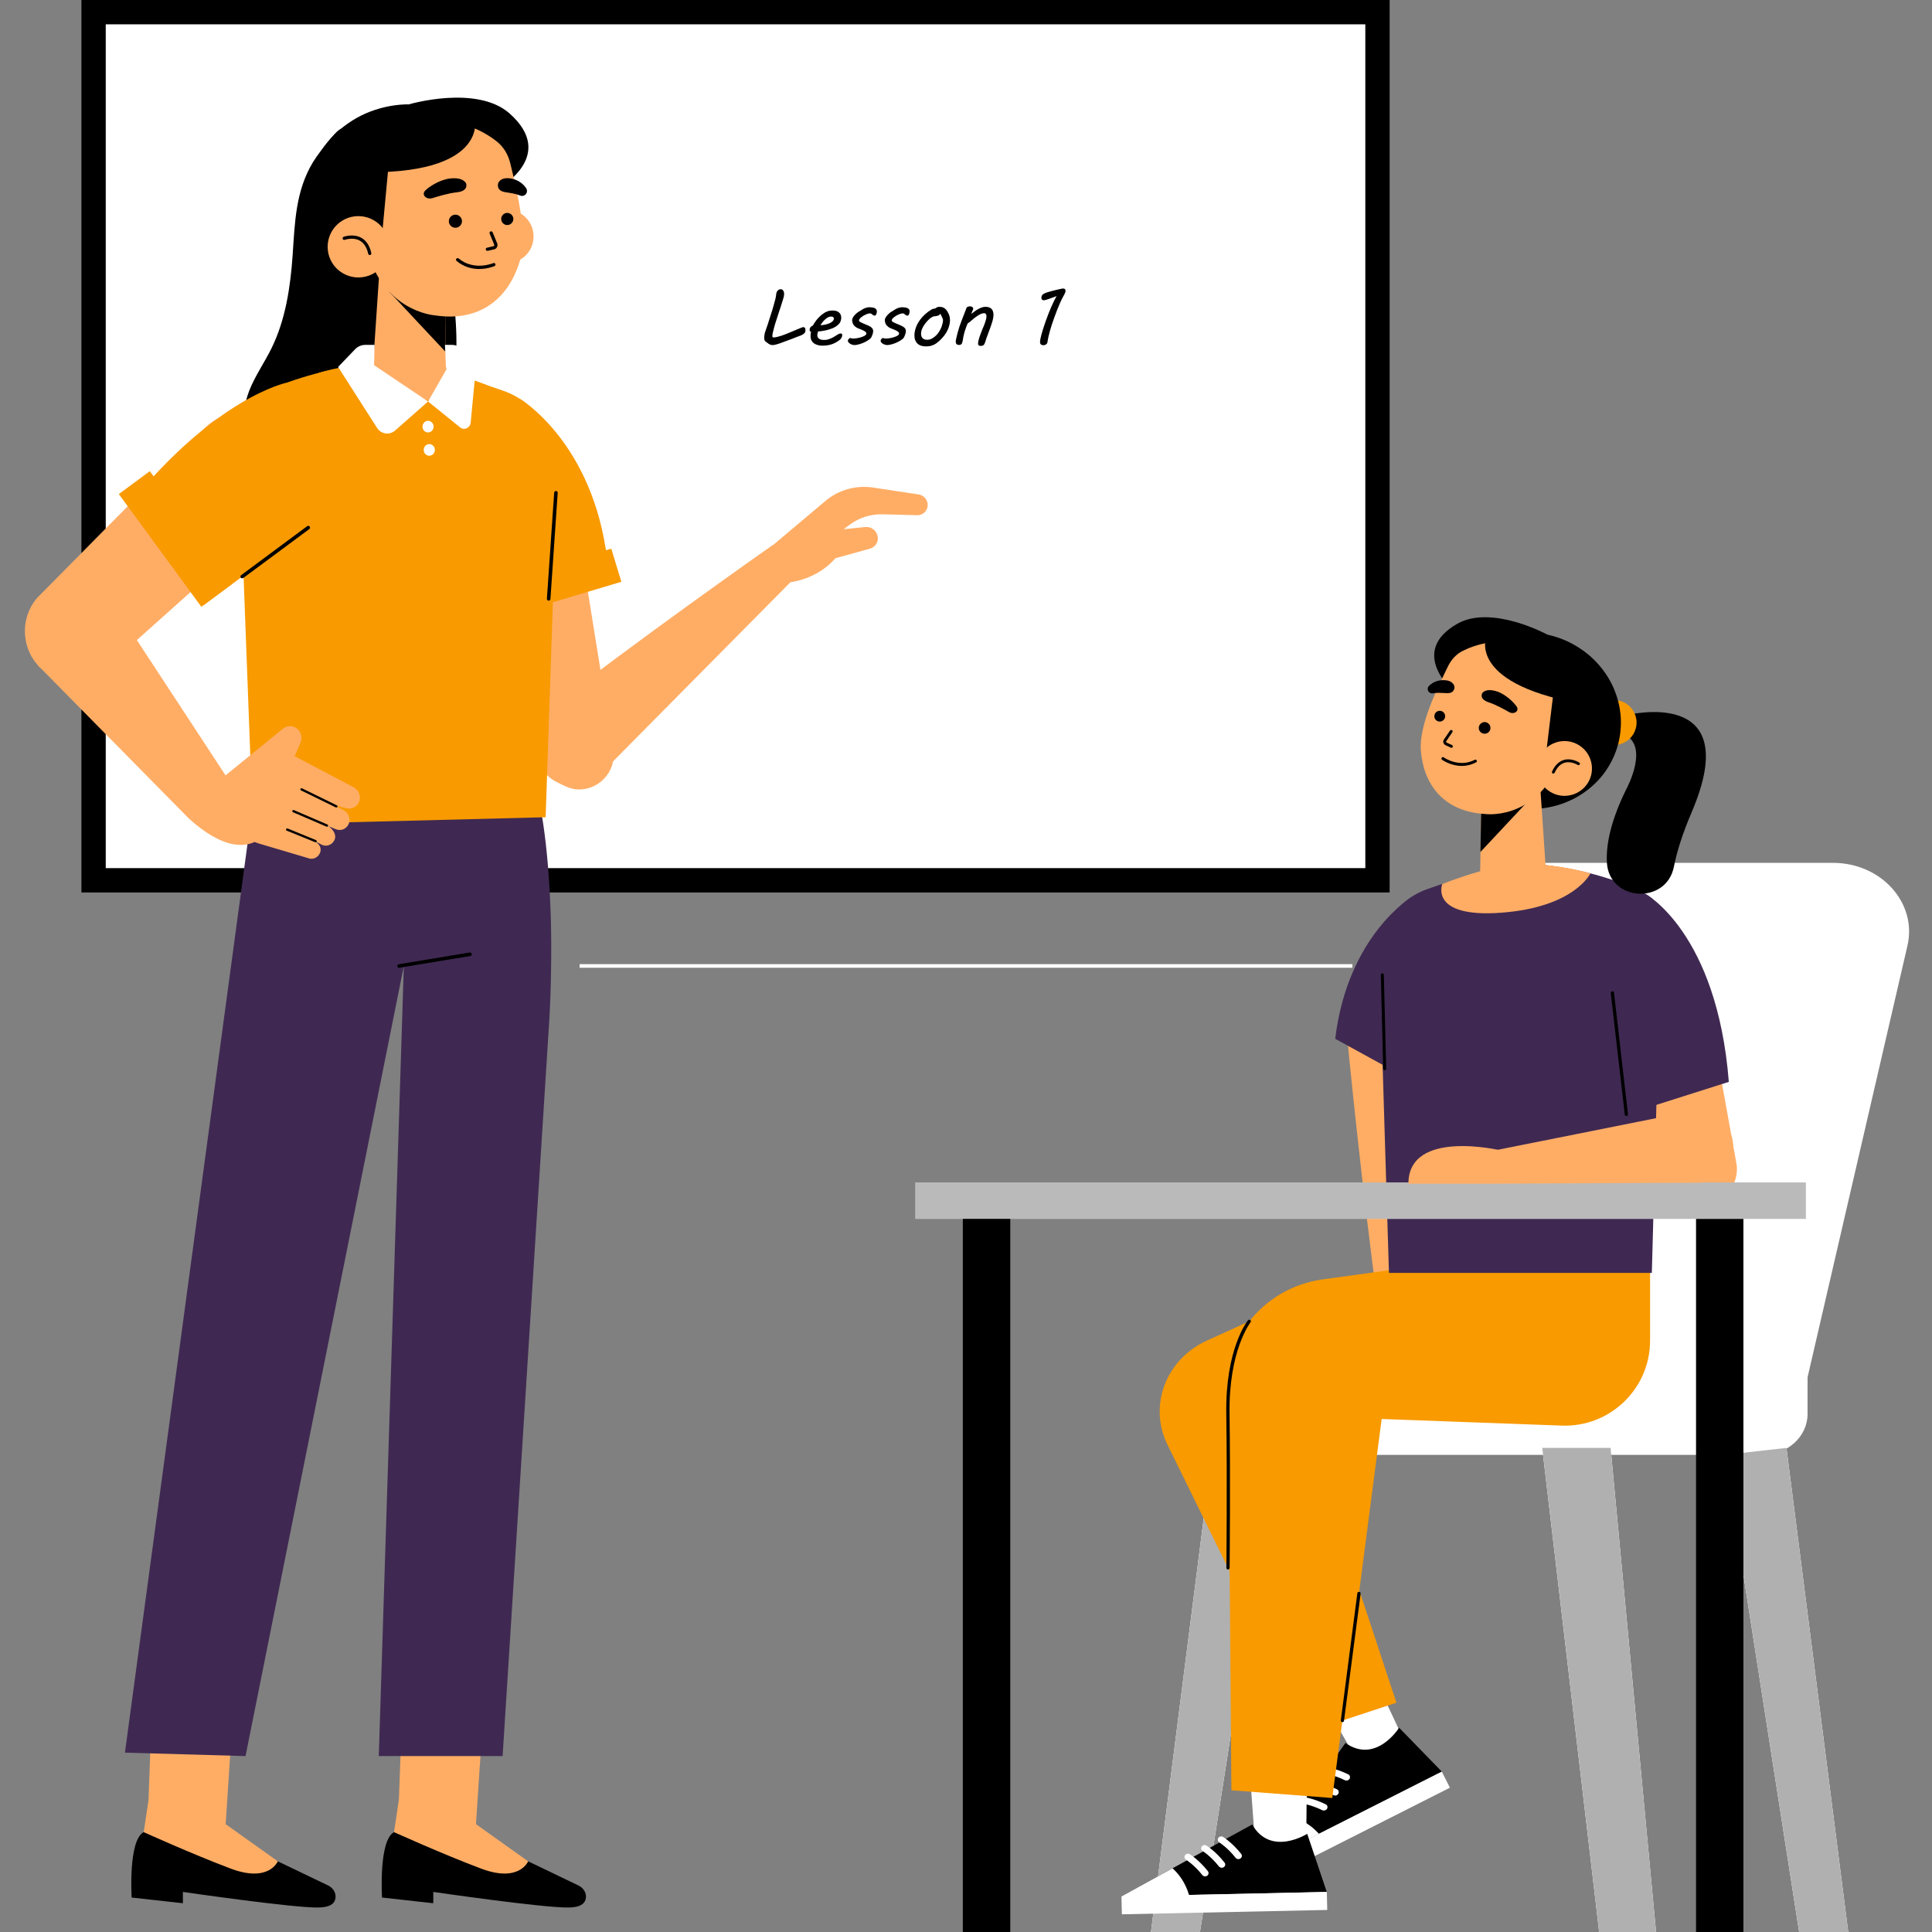 <svg xmlns="http://www.w3.org/2000/svg" xmlns:xlink="http://www.w3.org/1999/xlink" width="120" zoomAndPan="magnify" viewBox="0 0 90 90" height="120" preserveAspectRatio="xMidYMid meet" version="1.0"><rect x="0" y="0" width="90" height="90" fill="#808080" stroke="none"/><defs><filter x="0%" y="0%" width="100%" height="100%" id="aeaa820a6a"><feColorMatrix values="0 0 0 0 1 0 0 0 0 1 0 0 0 0 1 0 0 0 1 0" color-interpolation-filters="sRGB"/></filter><clipPath id="31db00c366"><path d="M 27 44.91 L 63 44.91 L 63 45.66 L 27 45.66 Z M 27 44.91 " clip-rule="nonzero"/></clipPath><mask id="c85bd5a5f9"><g filter="url(#aeaa820a6a)"><rect x="-9" width="108" fill="#000000" y="-9" height="108" fill-opacity="0.31"/></g></mask><clipPath id="23e19bbaab"><path d="M 0.281 0.199 L 7 0.199 L 7 23 L 0.281 23 Z M 0.281 0.199 " clip-rule="nonzero"/></clipPath><clipPath id="55dda21384"><path d="M 18 0.199 L 25 0.199 L 25 23 L 18 23 Z M 18 0.199 " clip-rule="nonzero"/></clipPath><clipPath id="29022283d5"><path d="M 27 0.199 L 33.398 0.199 L 33.398 23 L 27 23 Z M 27 0.199 " clip-rule="nonzero"/></clipPath><clipPath id="43315ba22e"><rect x="0" width="34" y="0" height="23"/></clipPath><clipPath id="529a5c15e9"><path d="M 58.375 84 L 63 84 L 63 86.848 L 58.375 86.848 Z M 58.375 84 " clip-rule="nonzero"/></clipPath><clipPath id="c3f4b8beab"><path d="M 65.176 80.484 C 65.176 80.484 64.109 82.195 62.676 81.195 L 58.633 86.848 L 67.168 82.531 Z M 65.176 80.484 " clip-rule="nonzero"/></clipPath><clipPath id="3a4e96c374"><path d="M 52.16 86 L 56 86 L 56 88.398 L 52.16 88.398 Z M 52.16 86 " clip-rule="nonzero"/></clipPath><clipPath id="41a1b17b94"><path d="M 60.895 85.426 C 60.895 85.426 59.195 86.508 58.332 84.992 L 52.242 88.34 L 61.805 88.133 Z M 60.895 85.426 " clip-rule="nonzero"/></clipPath></defs><g clip-path="url(#31db00c366)"><path fill="#ffffff" d="M 27 44.914 L 63 44.914 L 63 45.082 L 27 45.082 Z M 27 44.914 " fill-opacity="1" fill-rule="nonzero"/></g><path fill="#ffffff" d="M 70.82 40.195 L 85.387 40.195 C 87.637 40.195 89.32 42.066 88.855 44.059 L 84.203 64.16 L 84.203 65.871 C 84.203 66.922 83.266 67.773 82.105 67.773 L 63.348 67.773 L 63.348 60.523 L 76.305 59.617 Z M 70.82 40.195 " fill-opacity="1" fill-rule="nonzero"/><path fill="#ffad65" d="M 75.402 46.254 L 77.641 54.793 C 77.836 55.742 78.805 56.32 79.734 56.043 C 80.512 55.812 81.004 55.051 80.898 54.25 L 79.617 47.145 Z M 75.402 46.254 " fill-opacity="1" fill-rule="nonzero"/><path fill="#000000" d="M 3.793 0 L 64.734 0 L 64.734 41.574 L 3.793 41.574 Z M 3.793 0 " fill-opacity="1" fill-rule="nonzero"/><path fill="#ffffff" d="M 63.602 1.133 L 63.602 40.441 L 4.926 40.441 L 4.926 1.133 Z M 63.602 1.133 " fill-opacity="1" fill-rule="nonzero"/><path fill="#000000" d="M 24.602 86.707 L 26.953 87.836 C 27.203 87.957 27.355 88.23 27.277 88.488 C 27.215 88.695 27.016 88.852 26.492 88.859 C 25.328 88.883 20.184 88.133 20.184 88.133 L 20.184 88.66 L 17.797 88.395 C 17.797 88.395 17.629 85.738 18.355 85.348 Z M 24.602 86.707 " fill-opacity="1" fill-rule="nonzero"/><path fill="#ffad65" d="M 21.449 84.461 L 24.602 86.707 C 24.602 86.707 24.195 87.723 22.402 87.043 C 20.605 86.367 18.355 85.348 18.355 85.348 L 18.582 83.832 Z M 21.449 84.461 " fill-opacity="1" fill-rule="nonzero"/><path fill="#ffad65" d="M 18.57 84.172 L 18.867 76.023 L 22.777 75.801 L 22.137 85.512 Z M 18.57 84.172 " fill-opacity="1" fill-rule="nonzero"/><path fill="#000000" d="M 12.938 86.707 L 15.293 87.836 C 15.539 87.957 15.691 88.23 15.613 88.488 C 15.555 88.695 15.352 88.852 14.828 88.859 C 13.668 88.883 8.52 88.133 8.52 88.133 L 8.52 88.66 L 6.133 88.395 C 6.133 88.395 5.965 85.738 6.691 85.348 Z M 12.938 86.707 " fill-opacity="1" fill-rule="nonzero"/><path fill="#ffad65" d="M 9.789 84.461 L 12.941 86.707 C 12.941 86.707 12.535 87.723 10.738 87.043 C 8.941 86.367 6.695 85.348 6.695 85.348 L 6.922 83.832 Z M 9.789 84.461 " fill-opacity="1" fill-rule="nonzero"/><path fill="#ffad65" d="M 6.906 84.172 L 7.207 76.023 L 11.117 75.801 L 10.477 85.512 Z M 6.906 84.172 " fill-opacity="1" fill-rule="nonzero"/><path fill="#000000" d="M 15.945 5.988 C 15.77 5.984 15.406 6.449 15.297 6.586 C 15.043 6.898 14.793 7.211 14.582 7.551 C 13.77 8.887 13.734 10.367 13.633 11.879 C 13.527 13.379 13.305 14.898 12.637 16.246 C 12.309 16.906 11.879 17.516 11.609 18.203 C 11.344 18.887 11.258 19.695 11.617 20.34 C 11.652 20.398 11.691 20.457 11.75 20.492 C 13.473 21.473 15.645 21.777 17.582 21.336 C 18.117 21.215 18.648 21.051 19.121 20.766 C 20.457 19.965 21.098 18.344 21.23 16.793 C 21.359 15.242 21.074 13.688 21.008 12.133 C 20.961 10.996 21.023 9.805 20.52 8.785 C 20.289 8.32 19.949 7.914 19.617 7.516 C 19.262 7.094 18.898 6.668 18.422 6.391 C 17.738 5.992 16.738 6.012 15.945 5.988 Z M 15.945 5.988 " fill-opacity="1" fill-rule="nonzero"/><path fill="#3f2952" d="M 24.109 34.75 C 24.109 34.75 25.418 35.594 25.656 42.648 C 25.703 44.098 25.676 46.113 25.586 47.559 L 23.414 81.805 L 17.645 81.805 L 18.812 45 L 11.438 81.805 L 5.82 81.645 L 12.145 34.75 L 17.82 34.059 Z M 24.109 34.75 " fill-opacity="1" fill-rule="nonzero"/><path fill="#000000" d="M 18.59 45.086 C 18.551 45.086 18.516 45.055 18.508 45.016 C 18.5 44.969 18.531 44.926 18.574 44.918 L 21.879 44.371 C 21.926 44.367 21.969 44.395 21.977 44.441 C 21.984 44.484 21.953 44.527 21.906 44.535 L 18.602 45.082 C 18.598 45.082 18.594 45.086 18.59 45.086 Z M 18.59 45.086 " fill-opacity="1" fill-rule="nonzero"/><path fill="#ffad65" d="M 27.773 36.262 L 37.039 26.902 L 36.012 25.379 C 36.012 25.379 29.395 30.02 25.172 33.352 C 24.5 33.883 24.91 35.484 25.492 36.109 C 26.035 36.695 27.188 36.805 27.773 36.262 Z M 27.773 36.262 " fill-opacity="1" fill-rule="nonzero"/><path fill="#ffad65" d="M 36.199 27.16 C 36.199 27.16 37.793 27.281 38.918 26.004 L 40.523 25.559 C 40.773 25.488 40.93 25.25 40.887 24.996 C 40.844 24.719 40.586 24.523 40.305 24.551 L 39.301 24.652 L 39.578 24.445 C 40.02 24.113 40.562 23.945 41.125 23.957 L 42.719 24 C 42.898 24.008 43.066 23.914 43.152 23.758 C 43.324 23.461 43.129 23.082 42.781 23.031 L 40.691 22.715 C 39.883 22.59 39.07 22.816 38.457 23.332 L 35.168 26.102 Z M 36.199 27.16 " fill-opacity="1" fill-rule="nonzero"/><path fill="#ffad65" d="M 22.328 22.93 C 22.328 22.93 23.125 29.906 24.766 35.223 C 24.965 35.863 26.191 36.727 26.859 36.773 C 27.871 36.84 28.695 35.977 28.578 34.973 L 26.574 22.52 Z M 22.328 22.93 " fill-opacity="1" fill-rule="nonzero"/><path fill="#f89a00" d="M 24.234 18.59 C 24.234 18.59 27.633 20.613 28.289 26.086 L 23.441 28.746 Z M 24.234 18.59 " fill-opacity="1" fill-rule="nonzero"/><path fill="#f89a00" d="M 23.441 28.746 L 28.945 27.102 L 28.477 25.562 L 23.566 26.879 Z M 23.441 28.746 " fill-opacity="1" fill-rule="nonzero"/><path fill="#f89a00" d="M 17.75 16.883 C 16.078 17.023 14.43 17.391 12.871 18.012 C 12.488 18.164 12.113 18.332 11.77 18.512 C 10.688 19.078 11.012 20.301 11.148 21.547 L 11.781 38.418 L 25.418 38.07 L 25.957 22.105 C 26.078 20.363 25.047 18.766 23.453 18.207 C 21.668 17.578 19.488 16.871 18.539 16.816 Z M 17.75 16.883 " fill-opacity="1" fill-rule="nonzero"/><path fill="#000000" d="M 25.559 27.98 C 25.559 27.98 25.555 27.98 25.555 27.98 C 25.508 27.977 25.473 27.938 25.477 27.891 L 25.816 22.949 C 25.82 22.906 25.859 22.871 25.902 22.871 C 25.949 22.875 25.984 22.914 25.98 22.961 L 25.641 27.902 C 25.637 27.945 25.602 27.98 25.559 27.98 Z M 25.559 27.98 " fill-opacity="1" fill-rule="nonzero"/><path fill="#f89a00" d="M 22.648 17.926 C 22.648 17.926 20.141 16.945 18.539 16.816 C 18.539 16.816 16.348 16.906 14.844 17.371 C 14.844 17.371 15.68 19.148 19.52 19.441 C 23.363 19.73 22.648 17.926 22.648 17.926 Z M 22.648 17.926 " fill-opacity="1" fill-rule="nonzero"/><path fill="#ffad65" d="M 4.168 26.449 L 10.578 36.227 L 8.852 38.184 L 1.773 31 Z M 4.168 26.449 " fill-opacity="1" fill-rule="nonzero"/><path fill="#ffad65" d="M 16.469 36.672 L 13.727 35.227 L 13.996 34.602 C 14.094 34.375 14.035 34.109 13.848 33.953 C 13.656 33.789 13.383 33.785 13.188 33.941 L 10.484 36.137 L 8.852 38.18 C 10.336 39.496 11.301 39.48 11.859 39.223 C 11.926 39.246 11.988 39.27 12.055 39.293 L 14.336 39.969 C 14.547 40.062 14.789 39.969 14.895 39.758 C 14.969 39.605 14.996 39.355 14.559 39.125 L 14.996 39.355 C 15.219 39.457 15.477 39.355 15.582 39.129 C 15.68 38.93 15.559 38.664 15.301 38.488 L 15.637 38.625 C 15.883 38.734 16.168 38.609 16.258 38.344 C 16.336 38.113 16.219 37.855 16.008 37.746 L 15.523 37.492 L 16.098 37.637 C 16.363 37.734 16.66 37.586 16.746 37.301 C 16.82 37.055 16.691 36.789 16.469 36.672 Z M 16.469 36.672 " fill-opacity="1" fill-rule="nonzero"/><path fill="#000000" d="M 15.668 37.617 C 15.66 37.617 15.652 37.617 15.645 37.613 L 14.023 36.82 C 13.996 36.805 13.988 36.773 14 36.746 C 14.012 36.723 14.047 36.711 14.07 36.723 L 15.691 37.516 C 15.719 37.527 15.73 37.562 15.719 37.586 C 15.707 37.605 15.688 37.617 15.668 37.617 Z M 15.668 37.617 " fill-opacity="1" fill-rule="nonzero"/><path fill="#000000" d="M 15.234 38.512 C 15.227 38.512 15.219 38.512 15.211 38.508 L 13.648 37.836 C 13.621 37.824 13.609 37.793 13.621 37.766 C 13.633 37.738 13.664 37.723 13.691 37.738 L 15.254 38.41 C 15.281 38.422 15.293 38.453 15.281 38.48 C 15.273 38.5 15.254 38.512 15.234 38.512 Z M 15.234 38.512 " fill-opacity="1" fill-rule="nonzero"/><path fill="#000000" d="M 14.703 39.238 C 14.695 39.238 14.688 39.238 14.684 39.234 L 13.355 38.695 C 13.328 38.684 13.316 38.652 13.328 38.625 C 13.34 38.598 13.371 38.586 13.398 38.594 L 14.723 39.137 C 14.75 39.148 14.762 39.18 14.75 39.207 C 14.742 39.227 14.723 39.238 14.703 39.238 Z M 14.703 39.238 " fill-opacity="1" fill-rule="nonzero"/><path fill="#ffad65" d="M 13.16 23.754 L 5.008 31.039 C 4.246 31.836 3.047 31.957 2.148 31.328 C 1.02 30.539 0.824 28.895 1.738 27.844 L 9.406 20.086 C 10.32 19.031 11.875 18.902 12.941 19.789 C 14.137 20.781 14.238 22.629 13.16 23.754 Z M 13.16 23.754 " fill-opacity="1" fill-rule="nonzero"/><path fill="#f89a00" d="M 13.34 17.832 C 13.34 17.832 10.066 18.496 6 23.531 L 9.48 28.195 L 14.785 24.262 Z M 13.34 17.832 " fill-opacity="1" fill-rule="nonzero"/><path fill="#f89a00" d="M 9.379 28.266 L 10.793 27.219 L 6.98 21.949 L 5.535 23.016 Z M 9.379 28.266 " fill-opacity="1" fill-rule="nonzero"/><path fill="#000000" d="M 11.281 26.941 C 11.258 26.941 11.23 26.93 11.215 26.91 C 11.188 26.871 11.195 26.82 11.234 26.793 L 14.309 24.512 C 14.348 24.484 14.398 24.492 14.426 24.527 C 14.453 24.566 14.445 24.617 14.41 24.645 L 11.332 26.926 C 11.316 26.938 11.301 26.941 11.281 26.941 Z M 11.281 26.941 " fill-opacity="1" fill-rule="nonzero"/><path fill="#000000" d="M 19.055 4.859 C 19.055 4.859 22.211 3.93 23.742 5.289 C 25.98 7.277 23.211 8.777 23.211 8.777 Z M 19.055 4.859 " fill-opacity="1" fill-rule="nonzero"/><path fill="#000000" d="M 23.859 9.281 C 23.871 9.582 23.852 9.879 23.801 10.18 C 23.75 10.477 23.668 10.766 23.559 11.051 C 23.449 11.332 23.309 11.602 23.141 11.859 C 22.977 12.117 22.785 12.355 22.57 12.578 C 22.352 12.797 22.117 12.996 21.859 13.176 C 21.602 13.352 21.332 13.504 21.043 13.629 C 20.754 13.754 20.457 13.855 20.148 13.926 C 19.84 13.996 19.527 14.035 19.211 14.047 C 18.895 14.059 18.582 14.039 18.27 13.992 C 17.957 13.945 17.652 13.871 17.355 13.766 C 17.059 13.66 16.777 13.527 16.508 13.371 C 16.238 13.215 15.988 13.031 15.754 12.828 C 15.523 12.621 15.316 12.398 15.129 12.152 C 14.945 11.91 14.789 11.648 14.656 11.375 C 14.523 11.102 14.422 10.816 14.352 10.523 C 14.277 10.23 14.234 9.934 14.227 9.633 C 14.215 9.332 14.234 9.031 14.285 8.734 C 14.336 8.434 14.418 8.145 14.527 7.863 C 14.637 7.578 14.777 7.309 14.945 7.051 C 15.109 6.793 15.301 6.555 15.516 6.336 C 15.734 6.113 15.969 5.914 16.227 5.738 C 16.484 5.559 16.754 5.406 17.043 5.281 C 17.332 5.156 17.629 5.059 17.938 4.988 C 18.246 4.918 18.559 4.875 18.875 4.863 C 19.191 4.855 19.504 4.871 19.816 4.918 C 20.129 4.965 20.434 5.043 20.73 5.148 C 21.027 5.25 21.309 5.383 21.578 5.539 C 21.848 5.699 22.098 5.879 22.332 6.086 C 22.562 6.289 22.77 6.516 22.957 6.758 C 23.141 7.004 23.297 7.262 23.43 7.535 C 23.562 7.809 23.664 8.094 23.734 8.387 C 23.809 8.68 23.848 8.977 23.859 9.281 Z M 23.859 9.281 " fill-opacity="1" fill-rule="nonzero"/><path fill="#ffad65" d="M 24.855 11.016 C 24.855 11.18 24.824 11.34 24.762 11.492 C 24.699 11.645 24.609 11.777 24.492 11.895 C 24.375 12.012 24.238 12.102 24.086 12.164 C 23.934 12.23 23.773 12.262 23.609 12.262 C 23.445 12.262 23.285 12.23 23.133 12.164 C 22.98 12.102 22.844 12.012 22.727 11.895 C 22.609 11.777 22.52 11.645 22.457 11.492 C 22.395 11.34 22.363 11.18 22.363 11.016 C 22.363 10.852 22.395 10.691 22.457 10.539 C 22.52 10.387 22.609 10.25 22.727 10.133 C 22.844 10.016 22.98 9.926 23.133 9.863 C 23.285 9.801 23.445 9.77 23.609 9.77 C 23.773 9.77 23.934 9.801 24.086 9.863 C 24.238 9.926 24.375 10.016 24.492 10.133 C 24.609 10.25 24.699 10.387 24.762 10.539 C 24.824 10.691 24.855 10.852 24.855 11.016 Z M 24.855 11.016 " fill-opacity="1" fill-rule="nonzero"/><path fill="#ffad65" d="M 20.727 13.898 L 20.801 18.648 L 17.273 18.574 L 17.758 11.371 Z M 20.727 13.898 " fill-opacity="1" fill-rule="nonzero"/><path fill="#000000" d="M 20.766 16.402 L 18.125 13.582 L 20.727 13.898 Z M 20.766 16.402 " fill-opacity="1" fill-rule="nonzero"/><path fill="#ffad65" d="M 23.137 6.586 C 23.461 6.84 23.672 7.203 23.77 7.602 C 24.051 8.785 24.598 10.867 24.219 12.145 C 23.73 13.809 22.438 15.023 20.262 14.691 C 20.262 14.691 17.664 14.523 17.012 11.27 C 15.973 6.086 20.359 4.41 23.137 6.586 Z M 23.137 6.586 " fill-opacity="1" fill-rule="nonzero"/><path fill="#000000" d="M 22.703 11.684 C 22.668 11.684 22.637 11.66 22.629 11.625 C 22.621 11.586 22.648 11.547 22.688 11.539 L 22.992 11.469 C 23.016 11.461 23.031 11.434 23.023 11.402 L 22.809 10.879 C 22.793 10.84 22.812 10.797 22.852 10.781 C 22.887 10.766 22.934 10.785 22.949 10.824 L 23.168 11.355 C 23.195 11.473 23.137 11.582 23.031 11.613 L 22.719 11.684 C 22.715 11.684 22.707 11.684 22.703 11.684 Z M 22.703 11.684 " fill-opacity="1" fill-rule="nonzero"/><path fill="#000000" d="M 21.52 10.305 C 21.52 10.391 21.488 10.461 21.43 10.52 C 21.371 10.582 21.297 10.609 21.215 10.609 C 21.129 10.609 21.059 10.582 21 10.52 C 20.938 10.461 20.91 10.391 20.91 10.305 C 20.91 10.223 20.938 10.148 21 10.09 C 21.059 10.031 21.129 10 21.215 10 C 21.297 10 21.371 10.031 21.43 10.09 C 21.488 10.148 21.52 10.223 21.52 10.305 Z M 21.52 10.305 " fill-opacity="1" fill-rule="nonzero"/><path fill="#000000" d="M 23.348 10.199 C 23.348 10.355 23.473 10.484 23.629 10.484 C 23.785 10.484 23.914 10.355 23.914 10.199 C 23.914 10.047 23.785 9.918 23.629 9.918 C 23.473 9.918 23.348 10.047 23.348 10.199 Z M 23.348 10.199 " fill-opacity="1" fill-rule="nonzero"/><path fill="#000000" d="M 22.324 12.531 C 22.004 12.531 21.621 12.449 21.27 12.156 C 21.238 12.129 21.234 12.082 21.258 12.051 C 21.285 12.02 21.332 12.016 21.363 12.039 C 22.086 12.637 22.969 12.262 22.977 12.258 C 23.016 12.242 23.059 12.258 23.074 12.297 C 23.094 12.332 23.074 12.379 23.039 12.395 C 23.016 12.402 22.719 12.531 22.324 12.531 Z M 22.324 12.531 " fill-opacity="1" fill-rule="nonzero"/><path fill="#000000" d="M 23.207 8.535 C 23.207 8.535 23.094 8.879 23.52 8.949 C 23.844 9 24.047 9.031 24.227 9.109 C 24.332 9.152 24.449 9.117 24.512 9.023 C 24.562 8.949 24.562 8.852 24.516 8.777 C 24.414 8.621 24.199 8.387 23.805 8.316 C 23.301 8.227 23.207 8.535 23.207 8.535 Z M 23.207 8.535 " fill-opacity="1" fill-rule="nonzero"/><path fill="#000000" d="M 21.715 8.551 C 21.715 8.551 21.844 8.895 21.293 8.957 C 20.879 9 20.379 9.156 20.145 9.23 C 20.008 9.273 19.855 9.234 19.781 9.141 C 19.723 9.062 19.727 8.969 19.793 8.895 C 19.926 8.742 20.445 8.379 20.953 8.316 C 21.605 8.238 21.715 8.551 21.715 8.551 Z M 21.715 8.551 " fill-opacity="1" fill-rule="nonzero"/><path fill="#000000" d="M 22.129 5.656 C 22.129 5.656 22.629 8.355 16.098 7.992 C 16.098 7.992 15.719 4.219 22.129 5.656 Z M 22.129 5.656 " fill-opacity="1" fill-rule="nonzero"/><path fill="#000000" d="M 18.125 7.441 L 17.758 11.371 L 14.672 8.754 Z M 18.125 7.441 " fill-opacity="1" fill-rule="nonzero"/><path fill="#ffad65" d="M 15.34 11.961 C 15.598 12.707 16.41 13.102 17.16 12.848 C 17.906 12.59 18.305 11.777 18.047 11.031 C 17.789 10.285 16.977 9.891 16.23 10.145 C 15.48 10.402 15.086 11.215 15.34 11.961 Z M 15.34 11.961 " fill-opacity="1" fill-rule="nonzero"/><path fill="#000000" d="M 17.223 11.883 C 17.191 11.883 17.16 11.855 17.152 11.82 C 17.086 11.52 16.949 11.312 16.754 11.207 C 16.441 11.035 16.062 11.172 16.059 11.172 C 16.02 11.188 15.977 11.168 15.965 11.129 C 15.949 11.09 15.969 11.047 16.008 11.031 C 16.023 11.027 16.449 10.871 16.824 11.074 C 17.062 11.203 17.223 11.445 17.297 11.789 C 17.305 11.832 17.281 11.871 17.238 11.879 C 17.234 11.879 17.23 11.883 17.223 11.883 Z M 17.223 11.883 " fill-opacity="1" fill-rule="nonzero"/><path fill="#ffffff" d="M 19.941 18.703 L 17.426 17.012 L 17.449 16.066 L 17.016 16.066 C 16.836 16.066 16.664 16.141 16.539 16.273 L 15.75 17.094 L 17.562 19.93 C 17.75 20.227 18.145 20.285 18.406 20.055 Z M 19.941 18.703 " fill-opacity="1" fill-rule="nonzero"/><path fill="#ffffff" d="M 20.727 16.066 L 21.055 16.066 C 21.281 16.066 21.492 16.184 21.617 16.379 L 22.16 17.23 L 21.926 19.688 C 21.902 19.938 21.621 20.062 21.434 19.91 L 19.941 18.703 L 20.781 17.234 Z M 20.727 16.066 " fill-opacity="1" fill-rule="nonzero"/><path fill="#ffffff" d="M 20.199 19.875 C 20.199 20.023 20.082 20.145 19.941 20.145 C 19.797 20.145 19.68 20.023 19.68 19.875 C 19.68 19.723 19.797 19.602 19.941 19.602 C 20.082 19.602 20.199 19.723 20.199 19.875 Z M 20.199 19.875 " fill-opacity="1" fill-rule="nonzero"/><path fill="#ffffff" d="M 20.258 20.957 C 20.258 21.109 20.141 21.23 19.996 21.23 C 19.855 21.23 19.738 21.109 19.738 20.957 C 19.738 20.809 19.855 20.688 19.996 20.688 C 20.141 20.688 20.258 20.809 20.258 20.957 Z M 20.258 20.957 " fill-opacity="1" fill-rule="nonzero"/><path fill="#ffffff" d="M 59.371 67.773 L 55.898 90.004 L 53.617 90.004 L 56.492 67.449 Z M 59.371 67.773 " fill-opacity="1" fill-rule="nonzero"/><path fill="#ffffff" d="M 71.844 67.449 L 74.496 90.004 L 77.145 90.004 L 75.027 67.449 Z M 71.844 67.449 " fill-opacity="1" fill-rule="nonzero"/><path fill="#ffffff" d="M 80.344 67.773 L 83.812 90.004 L 86.098 90.004 L 83.219 67.449 Z M 80.344 67.773 " fill-opacity="1" fill-rule="nonzero"/><path fill="#ffffff" d="M 59.371 67.773 L 55.898 90.004 L 53.617 90.004 L 56.492 67.449 Z M 59.371 67.773 " fill-opacity="1" fill-rule="nonzero"/><path fill="#ffffff" d="M 71.844 67.449 L 74.496 90.004 L 77.145 90.004 L 75.027 67.449 Z M 71.844 67.449 " fill-opacity="1" fill-rule="nonzero"/><path fill="#ffffff" d="M 80.344 67.773 L 83.812 90.004 L 86.098 90.004 L 83.219 67.449 Z M 80.344 67.773 " fill-opacity="1" fill-rule="nonzero"/><g mask="url(#c85bd5a5f9)"><g transform="matrix(1, 0, 0, 1, 53, 67)"><g clip-path="url(#43315ba22e)"><g clip-path="url(#23e19bbaab)"><path fill="#000000" d="M 6.371 0.773 L 2.898 23.004 L 0.617 23.004 L 3.492 0.449 Z M 6.371 0.773 " fill-opacity="1" fill-rule="nonzero"/></g><g clip-path="url(#55dda21384)"><path fill="#000000" d="M 18.844 0.449 L 21.496 23.004 L 24.145 23.004 L 22.027 0.449 Z M 18.844 0.449 " fill-opacity="1" fill-rule="nonzero"/></g><g clip-path="url(#29022283d5)"><path fill="#000000" d="M 27.344 0.773 L 30.812 23.004 L 33.098 23.004 L 30.219 0.449 Z M 27.344 0.773 " fill-opacity="1" fill-rule="nonzero"/></g></g></g></g><path fill="#ffffff" d="M 54.875 88.34 L 56.492 87.738 L 60.887 87.801 L 61.805 88.133 L 60.312 88.656 L 55.48 88.656 Z M 54.875 88.34 " fill-opacity="1" fill-rule="nonzero"/><path fill="#ffffff" d="M 67.168 82.531 L 62.363 84.434 L 57.359 86.723 L 57.719 87.676 L 63.168 84.777 L 67.098 82.746 Z M 67.168 82.531 " fill-opacity="1" fill-rule="nonzero"/><path fill="#ffffff" d="M 63.621 77.266 L 65.535 81.355 L 63.488 82.469 L 61.191 78.477 Z M 63.621 77.266 " fill-opacity="1" fill-rule="nonzero"/><path fill="#000000" d="M 65.176 80.484 C 65.176 80.484 64.109 82.195 62.676 81.195 L 58.633 86.848 L 67.168 82.531 Z M 65.176 80.484 " fill-opacity="1" fill-rule="nonzero"/><g clip-path="url(#529a5c15e9)"><g clip-path="url(#c3f4b8beab)"><path fill="#ffffff" d="M 58.746 84.621 C 58.746 84.621 61.016 83.887 62.164 86.59 L 58.004 87.41 Z M 58.746 84.621 " fill-opacity="1" fill-rule="nonzero"/></g></g><path fill="#ffffff" d="M 58.629 86.848 L 67.164 82.531 L 67.543 83.277 L 59.008 87.594 Z M 58.629 86.848 " fill-opacity="1" fill-rule="nonzero"/><path fill="#ffffff" d="M 62.734 82.945 C 62.707 82.949 62.68 82.945 62.652 82.93 C 62.102 82.66 61.66 82.613 61.656 82.613 C 61.57 82.602 61.512 82.527 61.523 82.441 C 61.535 82.359 61.617 82.297 61.703 82.305 C 61.723 82.309 62.203 82.359 62.805 82.656 C 62.883 82.691 62.91 82.785 62.871 82.859 C 62.84 82.91 62.789 82.941 62.734 82.945 Z M 62.734 82.945 " fill-opacity="1" fill-rule="nonzero"/><path fill="#ffffff" d="M 62.211 83.645 C 62.184 83.645 62.152 83.641 62.129 83.629 C 61.578 83.359 61.137 83.312 61.133 83.309 C 61.047 83.301 60.984 83.227 61 83.141 C 61.012 83.055 61.094 82.996 61.18 83.004 C 61.199 83.004 61.676 83.059 62.281 83.352 C 62.359 83.391 62.387 83.484 62.344 83.559 C 62.316 83.609 62.266 83.641 62.211 83.645 Z M 62.211 83.645 " fill-opacity="1" fill-rule="nonzero"/><path fill="#ffffff" d="M 61.684 84.34 C 61.656 84.344 61.629 84.34 61.602 84.328 C 61.055 84.059 60.613 84.008 60.605 84.008 C 60.52 84 60.461 83.922 60.473 83.84 C 60.484 83.754 60.566 83.691 60.652 83.703 C 60.672 83.703 61.152 83.754 61.758 84.051 C 61.832 84.086 61.863 84.18 61.82 84.258 C 61.793 84.309 61.738 84.336 61.684 84.34 Z M 61.684 84.34 " fill-opacity="1" fill-rule="nonzero"/><path fill="#ffffff" d="M 60.887 81.855 L 60.844 86.367 L 58.512 86.488 L 58.172 81.898 Z M 60.887 81.855 " fill-opacity="1" fill-rule="nonzero"/><path fill="#000000" d="M 60.895 85.426 C 60.895 85.426 59.195 86.508 58.332 84.992 L 52.242 88.34 L 61.805 88.133 Z M 60.895 85.426 " fill-opacity="1" fill-rule="nonzero"/><g clip-path="url(#3a4e96c374)"><g clip-path="url(#41a1b17b94)"><path fill="#ffffff" d="M 53.305 86.383 C 53.305 86.383 55.672 86.699 55.535 89.633 L 51.43 88.578 Z M 53.305 86.383 " fill-opacity="1" fill-rule="nonzero"/></g></g><path fill="#ffffff" d="M 52.242 88.344 L 61.809 88.137 L 61.828 88.973 L 52.262 89.176 Z M 52.242 88.344 " fill-opacity="1" fill-rule="nonzero"/><path fill="#ffffff" d="M 57.629 86.594 C 57.602 86.586 57.578 86.566 57.562 86.547 C 57.184 86.066 56.805 85.832 56.801 85.828 C 56.727 85.781 56.707 85.688 56.754 85.617 C 56.801 85.547 56.902 85.527 56.977 85.57 C 56.992 85.582 57.402 85.836 57.82 86.363 C 57.871 86.43 57.859 86.523 57.785 86.574 C 57.738 86.609 57.68 86.613 57.629 86.594 Z M 57.629 86.594 " fill-opacity="1" fill-rule="nonzero"/><path fill="#ffffff" d="M 56.855 86.996 C 56.828 86.988 56.805 86.969 56.785 86.949 C 56.406 86.469 56.031 86.234 56.027 86.23 C 55.953 86.184 55.93 86.09 55.98 86.02 C 56.027 85.949 56.129 85.93 56.199 85.973 C 56.219 85.984 56.629 86.238 57.043 86.766 C 57.098 86.832 57.082 86.93 57.012 86.977 C 56.965 87.012 56.902 87.016 56.855 86.996 Z M 56.855 86.996 " fill-opacity="1" fill-rule="nonzero"/><path fill="#ffffff" d="M 56.078 87.398 C 56.051 87.391 56.027 87.371 56.012 87.352 C 55.633 86.871 55.254 86.637 55.25 86.633 C 55.176 86.586 55.156 86.492 55.203 86.422 C 55.25 86.352 55.352 86.332 55.426 86.375 C 55.441 86.387 55.852 86.641 56.27 87.168 C 56.32 87.234 56.305 87.328 56.234 87.379 C 56.188 87.414 56.129 87.418 56.078 87.398 Z M 56.078 87.398 " fill-opacity="1" fill-rule="nonzero"/><path fill="#ffad65" d="M 66.941 55.172 C 66.941 55.324 66.938 55.477 66.934 55.629 C 66.879 58.035 66.594 60.41 66.398 62.809 C 66.184 64.199 65.609 64.629 65.152 64.746 C 65.129 64.789 65.102 64.832 65.074 64.871 L 64.074 66.281 C 63.996 66.426 63.809 66.488 63.645 66.422 C 63.523 66.371 63.387 66.254 63.523 65.93 L 63.387 66.25 C 63.305 66.406 63.102 66.473 62.926 66.395 C 62.77 66.332 62.707 66.133 62.773 65.922 L 62.645 66.148 C 62.555 66.316 62.328 66.383 62.141 66.281 C 61.98 66.191 61.922 66 61.988 65.844 L 62.133 65.516 L 62.148 65.484 L 61.883 65.824 C 61.777 66 61.531 66.055 61.336 65.938 C 61.168 65.84 61.113 65.641 61.188 65.473 L 62.074 63.441 L 61.609 63.227 C 61.438 63.152 61.34 62.977 61.367 62.809 C 61.398 62.633 61.559 62.508 61.75 62.5 L 64.402 62.453 C 63.73 57.469 63.152 52.492 62.676 47.488 C 62.664 46.352 63.691 45.414 64.906 45.414 C 64.949 45.414 64.992 45.414 65.035 45.414 C 66.176 45.477 66.18 46.66 66.406 47.695 C 66.934 50.086 66.969 52.582 66.941 55.172 Z M 66.941 55.172 " fill-opacity="1" fill-rule="nonzero"/><path fill="#000000" d="M 62.098 65.629 C 62.094 65.629 62.086 65.629 62.082 65.625 C 62.062 65.617 62.055 65.594 62.062 65.574 L 62.617 64.402 C 62.629 64.383 62.652 64.375 62.672 64.387 C 62.691 64.395 62.699 64.418 62.691 64.438 L 62.133 65.605 C 62.129 65.621 62.113 65.629 62.098 65.629 Z M 62.098 65.629 " fill-opacity="1" fill-rule="nonzero"/><path fill="#000000" d="M 62.801 65.914 C 62.793 65.914 62.785 65.91 62.781 65.91 C 62.762 65.898 62.754 65.875 62.766 65.855 L 63.344 64.777 C 63.355 64.758 63.379 64.75 63.398 64.762 C 63.418 64.773 63.426 64.797 63.414 64.816 L 62.836 65.895 C 62.828 65.906 62.812 65.914 62.801 65.914 Z M 62.801 65.914 " fill-opacity="1" fill-rule="nonzero"/><path fill="#000000" d="M 63.473 66.062 C 63.465 66.062 63.457 66.062 63.453 66.059 C 63.434 66.047 63.426 66.023 63.438 66.004 L 63.945 65.105 C 63.953 65.09 63.98 65.082 63.996 65.094 C 64.016 65.102 64.023 65.129 64.012 65.145 L 63.508 66.043 C 63.5 66.055 63.484 66.062 63.473 66.062 Z M 63.473 66.062 " fill-opacity="1" fill-rule="nonzero"/><path fill="#f89a00" d="M 76.867 57.504 L 76.867 62.449 C 76.867 64.695 75 66.492 72.754 66.41 L 64.363 66.102 L 63.324 74.086 L 65.051 79.32 L 62.535 80.148 L 62.062 83.758 L 57.363 83.398 L 57.281 73.195 L 54.383 67.297 C 53.492 65.48 54.309 63.324 56.215 62.453 L 58.199 61.551 C 59.023 60.504 60.238 59.789 61.617 59.598 Z M 76.867 57.504 " fill-opacity="1" fill-rule="nonzero"/><path fill="#3f2952" d="M 65.785 41.766 C 65.785 41.766 62.781 43.551 62.199 48.391 L 66.484 50.742 Z M 65.785 41.766 " fill-opacity="1" fill-rule="nonzero"/><path fill="#3f2952" d="M 71.52 40.254 C 72.996 40.379 74.453 40.703 75.832 41.254 C 76.367 41.465 76.961 41.727 77.289 42.227 C 77.723 42.895 77.383 43.652 77.355 44.379 C 77.355 44.379 76.949 59.297 76.949 59.297 L 64.703 59.297 L 64.262 44.871 C 64.156 43.332 65.066 41.918 66.477 41.422 C 68.055 40.867 69.98 40.246 70.82 40.195 Z M 71.52 40.254 " fill-opacity="1" fill-rule="nonzero"/><path fill="#000000" d="M 64.504 49.855 C 64.469 49.855 64.438 49.828 64.434 49.789 L 64.324 45.414 C 64.324 45.375 64.355 45.344 64.391 45.34 C 64.43 45.344 64.461 45.371 64.465 45.41 L 64.574 49.785 C 64.574 49.824 64.543 49.855 64.508 49.855 C 64.504 49.855 64.504 49.855 64.504 49.855 Z M 64.504 49.855 " fill-opacity="1" fill-rule="nonzero"/><path fill="#ffad65" d="M 67.188 41.176 C 67.188 41.176 69.406 40.309 70.82 40.195 C 70.82 40.195 72.758 40.277 74.086 40.688 C 74.086 40.688 73.348 42.258 69.953 42.516 C 66.555 42.773 67.188 41.176 67.188 41.176 Z M 67.188 41.176 " fill-opacity="1" fill-rule="nonzero"/><path fill="#3f2952" d="M 76.645 41.637 C 76.645 41.637 79.988 43.434 80.535 50.398 L 75.625 51.957 L 73.848 46.398 Z M 76.645 41.637 " fill-opacity="1" fill-rule="nonzero"/><path fill="#000000" d="M 57.203 73.113 C 57.16 73.113 57.129 73.078 57.129 73.035 C 57.129 72.996 57.172 68.879 57.125 65.875 C 57.078 62.844 58.094 61.559 58.137 61.504 C 58.164 61.473 58.211 61.469 58.242 61.492 C 58.277 61.52 58.281 61.566 58.254 61.598 C 58.246 61.613 57.23 62.902 57.277 65.871 C 57.32 68.879 57.281 72.996 57.281 73.039 C 57.281 73.078 57.246 73.113 57.203 73.113 Z M 57.203 73.113 " fill-opacity="1" fill-rule="nonzero"/><path fill="#000000" d="M 62.535 80.223 C 62.531 80.223 62.527 80.223 62.527 80.223 C 62.484 80.219 62.453 80.18 62.461 80.141 L 63.23 74.219 C 63.238 74.176 63.273 74.148 63.316 74.152 C 63.359 74.16 63.387 74.195 63.383 74.238 L 62.609 80.16 C 62.605 80.195 62.574 80.223 62.535 80.223 Z M 62.535 80.223 " fill-opacity="1" fill-rule="nonzero"/><path fill="#000000" d="M 75.762 51.988 C 75.723 51.988 75.691 51.961 75.688 51.922 L 75.035 46.262 C 75.031 46.223 75.062 46.184 75.102 46.18 C 75.145 46.172 75.184 46.203 75.188 46.246 L 75.836 51.902 C 75.84 51.945 75.812 51.984 75.77 51.988 C 75.766 51.988 75.762 51.988 75.762 51.988 Z M 75.762 51.988 " fill-opacity="1" fill-rule="nonzero"/><path fill="#ffffff" d="M 52.242 88.34 L 53.898 88.043 L 55.387 88.273 L 54.48 88.59 L 52.801 88.59 Z M 52.242 88.34 " fill-opacity="1" fill-rule="nonzero"/><path fill="#ffffff" d="M 42.637 55.082 L 84.125 55.082 L 84.125 56.781 L 42.637 56.781 Z M 42.637 55.082 " fill-opacity="1" fill-rule="nonzero"/><path fill="#000000" d="M 42.637 55.082 L 84.125 55.082 L 84.125 56.781 L 42.637 56.781 Z M 42.637 55.082 " fill-opacity="0.27" fill-rule="nonzero"/><path fill="#ffad65" d="M 69.391 55.141 L 79.195 55.094 C 79.973 55.086 80.758 54.098 80.734 53.324 C 80.711 52.461 79.809 51.555 78.961 51.727 L 69.375 53.641 Z M 69.391 55.141 " fill-opacity="1" fill-rule="nonzero"/><path fill="#ffad65" d="M 69.91 53.59 C 69.91 53.59 65.609 52.566 65.609 55.141 L 69.395 55.141 Z M 69.91 53.59 " fill-opacity="1" fill-rule="nonzero"/><path fill="#000000" d="M 75.77 33.316 C 75.77 33.316 81.336 31.906 78.809 37.824 C 78.371 38.848 78.113 39.684 77.98 40.363 C 77.633 42.164 74.953 42.004 74.855 40.176 C 74.809 39.301 75.059 38.18 75.766 36.75 C 75.766 36.75 76.902 34.664 75.582 34.184 Z M 75.77 33.316 " fill-opacity="1" fill-rule="nonzero"/><path fill="#f89a00" d="M 76.238 33.66 C 76.238 33.797 76.211 33.93 76.156 34.059 C 76.105 34.188 76.027 34.301 75.93 34.398 C 75.832 34.496 75.719 34.57 75.59 34.625 C 75.461 34.676 75.328 34.703 75.191 34.703 C 75.051 34.703 74.918 34.676 74.789 34.625 C 74.66 34.57 74.547 34.496 74.449 34.398 C 74.352 34.301 74.277 34.188 74.223 34.059 C 74.168 33.93 74.145 33.797 74.145 33.66 C 74.145 33.52 74.168 33.387 74.223 33.258 C 74.277 33.129 74.352 33.02 74.449 32.918 C 74.547 32.82 74.66 32.746 74.789 32.691 C 74.918 32.641 75.051 32.613 75.191 32.613 C 75.328 32.613 75.461 32.641 75.59 32.691 C 75.719 32.746 75.832 32.82 75.93 32.918 C 76.027 33.02 76.105 33.129 76.156 33.258 C 76.211 33.387 76.238 33.52 76.238 33.66 Z M 76.238 33.66 " fill-opacity="1" fill-rule="nonzero"/><path fill="#000000" d="M 72.074 29.559 C 72.074 29.559 69.492 28.156 67.898 29.051 C 65.57 30.367 67.703 32.199 67.703 32.199 Z M 72.074 29.559 " fill-opacity="1" fill-rule="nonzero"/><path fill="#000000" d="M 72.227 29.598 C 72.5 29.664 72.766 29.762 73.023 29.879 C 73.277 30 73.52 30.141 73.746 30.305 C 73.977 30.469 74.184 30.652 74.375 30.855 C 74.566 31.059 74.734 31.277 74.883 31.512 C 75.027 31.742 75.152 31.988 75.246 32.246 C 75.344 32.5 75.414 32.762 75.457 33.031 C 75.5 33.297 75.52 33.566 75.504 33.836 C 75.492 34.105 75.453 34.371 75.387 34.633 C 75.32 34.895 75.23 35.145 75.109 35.387 C 74.992 35.629 74.848 35.859 74.684 36.074 C 74.516 36.289 74.328 36.484 74.121 36.664 C 73.914 36.84 73.691 37 73.449 37.133 C 73.211 37.27 72.957 37.379 72.691 37.469 C 72.426 37.555 72.156 37.617 71.875 37.652 C 71.598 37.688 71.316 37.695 71.035 37.68 C 70.754 37.664 70.477 37.621 70.203 37.551 C 69.93 37.48 69.664 37.387 69.406 37.266 C 69.152 37.148 68.91 37.004 68.684 36.84 C 68.453 36.676 68.246 36.492 68.055 36.289 C 67.863 36.09 67.695 35.871 67.547 35.637 C 67.402 35.402 67.277 35.156 67.184 34.902 C 67.086 34.645 67.016 34.383 66.973 34.117 C 66.93 33.848 66.914 33.578 66.926 33.309 C 66.938 33.039 66.977 32.773 67.043 32.512 C 67.109 32.254 67.199 32 67.32 31.758 C 67.438 31.516 67.582 31.285 67.746 31.074 C 67.914 30.859 68.102 30.66 68.309 30.484 C 68.516 30.305 68.738 30.148 68.98 30.012 C 69.219 29.875 69.473 29.766 69.738 29.68 C 70.004 29.59 70.273 29.527 70.555 29.492 C 70.832 29.457 71.113 29.449 71.395 29.465 C 71.676 29.484 71.953 29.527 72.227 29.598 Z M 72.227 29.598 " fill-opacity="1" fill-rule="nonzero"/><path fill="#ffad65" d="M 69.004 37.449 L 68.934 41.691 L 72.086 41.629 L 71.652 35.191 Z M 69.004 37.449 " fill-opacity="1" fill-rule="nonzero"/><path fill="#000000" d="M 68.965 39.688 L 71.324 37.168 L 69.004 37.449 Z M 68.965 39.688 " fill-opacity="1" fill-rule="nonzero"/><path fill="#ffad65" d="M 68.141 30.32 C 67.832 30.473 67.598 30.738 67.449 31.047 C 66.98 32.023 66.102 33.754 66.188 34.949 C 66.301 36.492 67.203 37.797 69.164 37.918 C 69.164 37.918 71.465 38.262 72.648 35.543 C 74.543 31.188 70.984 28.898 68.141 30.32 Z M 68.141 30.32 " fill-opacity="1" fill-rule="nonzero"/><path fill="#000000" d="M 67.613 34.836 C 67.602 34.836 67.594 34.832 67.586 34.828 L 67.332 34.711 C 67.242 34.66 67.207 34.555 67.25 34.469 L 67.547 34.035 C 67.57 34.004 67.609 33.996 67.641 34.016 C 67.672 34.039 67.68 34.078 67.656 34.109 L 67.367 34.535 C 67.359 34.551 67.367 34.578 67.391 34.594 L 67.641 34.707 C 67.672 34.723 67.688 34.762 67.672 34.797 C 67.664 34.82 67.637 34.836 67.613 34.836 Z M 67.613 34.836 " fill-opacity="1" fill-rule="nonzero"/><path fill="#000000" d="M 69.43 33.91 C 69.43 33.984 69.406 34.047 69.352 34.102 C 69.297 34.152 69.234 34.18 69.16 34.18 C 69.086 34.18 69.02 34.152 68.969 34.102 C 68.914 34.047 68.887 33.984 68.887 33.91 C 68.887 33.836 68.914 33.77 68.969 33.719 C 69.02 33.664 69.086 33.637 69.16 33.637 C 69.234 33.637 69.297 33.664 69.352 33.719 C 69.406 33.77 69.43 33.836 69.43 33.91 Z M 69.43 33.91 " fill-opacity="1" fill-rule="nonzero"/><path fill="#000000" d="M 67.316 33.418 C 67.285 33.551 67.152 33.637 67.016 33.609 C 66.879 33.582 66.793 33.445 66.824 33.309 C 66.852 33.176 66.984 33.09 67.121 33.117 C 67.258 33.145 67.344 33.281 67.316 33.418 Z M 67.316 33.418 " fill-opacity="1" fill-rule="nonzero"/><path fill="#000000" d="M 68.098 35.68 C 67.582 35.68 67.195 35.406 67.172 35.391 C 67.145 35.367 67.137 35.324 67.16 35.297 C 67.18 35.266 67.223 35.258 67.254 35.281 C 67.258 35.285 67.961 35.781 68.699 35.395 C 68.734 35.379 68.773 35.391 68.789 35.422 C 68.809 35.457 68.797 35.496 68.762 35.512 C 68.527 35.637 68.301 35.68 68.098 35.68 Z M 68.098 35.68 " fill-opacity="1" fill-rule="nonzero"/><path fill="#000000" d="M 67.754 31.988 C 67.754 31.988 67.789 32.309 67.402 32.289 C 67.109 32.277 66.926 32.262 66.754 32.297 C 66.656 32.316 66.559 32.262 66.52 32.168 C 66.492 32.094 66.508 32.008 66.566 31.953 C 66.684 31.836 66.914 31.672 67.27 31.684 C 67.727 31.699 67.754 31.988 67.754 31.988 Z M 67.754 31.988 " fill-opacity="1" fill-rule="nonzero"/><path fill="#000000" d="M 69.055 32.281 C 69.055 32.281 68.875 32.559 69.344 32.715 C 69.699 32.832 70.105 33.062 70.297 33.172 C 70.406 33.234 70.547 33.23 70.629 33.16 C 70.695 33.105 70.711 33.02 70.668 32.941 C 70.578 32.785 70.191 32.371 69.762 32.219 C 69.207 32.031 69.055 32.281 69.055 32.281 Z M 69.055 32.281 " fill-opacity="1" fill-rule="nonzero"/><path fill="#000000" d="M 69.238 29.676 C 69.238 29.676 68.293 31.941 74.062 32.852 C 74.062 32.852 75.105 29.629 69.238 29.676 Z M 69.238 29.676 " fill-opacity="1" fill-rule="nonzero"/><path fill="#000000" d="M 72.398 31.988 L 71.977 35.488 L 75.164 33.785 Z M 72.398 31.988 " fill-opacity="1" fill-rule="nonzero"/><path fill="#ffad65" d="M 73.977 36.457 C 73.609 37.059 72.824 37.254 72.223 36.891 C 71.617 36.527 71.422 35.742 71.789 35.137 C 72.152 34.535 72.938 34.34 73.543 34.707 C 74.145 35.07 74.34 35.855 73.977 36.457 Z M 73.977 36.457 " fill-opacity="1" fill-rule="nonzero"/><path fill="#000000" d="M 72.359 36.035 C 72.352 36.035 72.34 36.035 72.332 36.031 C 72.297 36.016 72.285 35.977 72.301 35.941 C 72.43 35.652 72.617 35.473 72.848 35.402 C 73.211 35.297 73.555 35.512 73.566 35.523 C 73.598 35.543 73.609 35.582 73.59 35.613 C 73.566 35.645 73.527 35.652 73.496 35.633 C 73.492 35.633 73.188 35.441 72.883 35.531 C 72.691 35.59 72.535 35.746 72.422 35.996 C 72.41 36.02 72.387 36.035 72.359 36.035 Z M 72.359 36.035 " fill-opacity="1" fill-rule="nonzero"/><path fill="#000000" d="M 44.852 56.781 L 47.062 56.781 L 47.062 90.004 L 44.852 90.004 Z M 44.852 56.781 " fill-opacity="1" fill-rule="nonzero"/><path fill="#000000" d="M 79.008 56.781 L 81.215 56.781 L 81.215 90.004 L 79.008 90.004 Z M 79.008 56.781 " fill-opacity="1" fill-rule="nonzero"/><path fill="#000000" d="M 35.754 15.141 C 35.805 14.973 35.859 14.816 35.906 14.664 C 35.957 14.512 36 14.371 36.035 14.242 C 36.074 14.109 36.105 13.996 36.129 13.898 C 36.148 13.797 36.16 13.719 36.164 13.66 C 36.18 13.602 36.203 13.559 36.242 13.523 C 36.277 13.492 36.32 13.473 36.367 13.473 C 36.395 13.473 36.422 13.48 36.441 13.492 C 36.461 13.508 36.477 13.523 36.492 13.547 C 36.504 13.566 36.512 13.594 36.52 13.617 C 36.523 13.645 36.527 13.672 36.527 13.699 C 36.527 13.723 36.527 13.738 36.523 13.758 C 36.52 13.773 36.52 13.789 36.516 13.805 C 36.488 13.914 36.453 14.027 36.414 14.145 C 36.379 14.266 36.34 14.383 36.297 14.504 C 36.258 14.625 36.219 14.746 36.18 14.867 C 36.141 14.984 36.102 15.105 36.07 15.223 L 36.039 15.344 C 36.023 15.406 36.008 15.465 35.996 15.52 C 35.984 15.578 35.98 15.621 35.98 15.656 C 35.98 15.676 35.98 15.691 35.988 15.703 C 35.996 15.715 36.012 15.719 36.031 15.719 C 36.082 15.719 36.137 15.711 36.203 15.695 C 36.27 15.68 36.34 15.66 36.41 15.637 C 36.48 15.613 36.551 15.586 36.621 15.559 C 36.691 15.531 36.754 15.504 36.812 15.48 C 36.844 15.465 36.871 15.457 36.895 15.445 C 36.918 15.438 36.945 15.426 36.977 15.41 C 37.008 15.398 37.055 15.379 37.109 15.355 C 37.164 15.332 37.242 15.301 37.336 15.262 C 37.355 15.254 37.367 15.25 37.383 15.246 C 37.395 15.242 37.406 15.238 37.418 15.238 C 37.438 15.238 37.453 15.242 37.465 15.25 C 37.48 15.258 37.492 15.266 37.5 15.277 C 37.508 15.289 37.512 15.305 37.516 15.32 C 37.52 15.336 37.52 15.352 37.52 15.367 C 37.52 15.395 37.52 15.414 37.516 15.438 C 37.512 15.457 37.504 15.473 37.5 15.484 C 37.488 15.508 37.469 15.527 37.445 15.547 C 37.422 15.566 37.398 15.582 37.375 15.594 C 37.348 15.609 37.324 15.621 37.301 15.629 C 37.273 15.641 37.254 15.648 37.238 15.652 C 37.219 15.66 37.195 15.668 37.164 15.68 C 37.133 15.691 37.098 15.707 37.059 15.719 C 37.023 15.734 36.984 15.75 36.945 15.766 C 36.906 15.781 36.867 15.793 36.832 15.809 C 36.797 15.82 36.766 15.832 36.742 15.84 C 36.715 15.852 36.695 15.859 36.684 15.863 C 36.633 15.883 36.574 15.902 36.512 15.926 C 36.449 15.949 36.387 15.973 36.324 15.996 C 36.262 16.016 36.203 16.035 36.145 16.051 C 36.09 16.066 36.043 16.074 36.008 16.074 C 35.961 16.074 35.926 16.07 35.898 16.062 C 35.875 16.055 35.852 16.043 35.832 16.031 C 35.809 16.02 35.789 16.004 35.77 15.988 C 35.746 15.969 35.719 15.949 35.684 15.926 C 35.652 15.906 35.633 15.883 35.617 15.848 C 35.605 15.812 35.598 15.777 35.598 15.738 C 35.598 15.723 35.602 15.699 35.602 15.672 C 35.605 15.648 35.609 15.621 35.613 15.594 C 35.621 15.566 35.625 15.539 35.629 15.512 C 35.637 15.488 35.645 15.465 35.648 15.445 Z M 35.754 15.141 " fill-opacity="1" fill-rule="nonzero"/><path fill="#000000" d="M 37.715 15.371 C 37.715 15.32 37.73 15.277 37.758 15.242 C 37.785 15.207 37.82 15.18 37.867 15.168 C 37.879 15.145 37.898 15.105 37.926 15.062 C 37.957 15.016 37.988 14.969 38.031 14.914 C 38.07 14.863 38.117 14.809 38.172 14.758 C 38.223 14.703 38.281 14.656 38.344 14.613 C 38.406 14.566 38.473 14.531 38.547 14.504 C 38.617 14.477 38.695 14.465 38.777 14.465 C 38.848 14.465 38.906 14.473 38.961 14.488 C 39.012 14.504 39.055 14.527 39.086 14.559 C 39.121 14.59 39.145 14.625 39.164 14.664 C 39.18 14.707 39.188 14.75 39.188 14.801 C 39.188 14.84 39.184 14.879 39.172 14.914 C 39.156 14.984 39.125 15.043 39.078 15.094 C 39.031 15.141 38.977 15.188 38.918 15.223 C 38.855 15.262 38.789 15.293 38.715 15.316 C 38.641 15.344 38.57 15.363 38.496 15.383 C 38.426 15.398 38.355 15.41 38.289 15.422 C 38.219 15.43 38.164 15.438 38.113 15.441 C 38.102 15.461 38.094 15.488 38.086 15.523 C 38.078 15.555 38.074 15.586 38.074 15.617 C 38.074 15.688 38.102 15.742 38.156 15.781 C 38.211 15.82 38.289 15.836 38.387 15.836 C 38.441 15.836 38.496 15.832 38.547 15.82 C 38.598 15.805 38.648 15.789 38.695 15.77 C 38.738 15.75 38.785 15.73 38.824 15.707 C 38.863 15.684 38.902 15.66 38.938 15.637 C 38.98 15.609 39.02 15.582 39.059 15.562 C 39.098 15.543 39.133 15.535 39.164 15.535 C 39.191 15.535 39.211 15.543 39.219 15.555 C 39.23 15.57 39.234 15.586 39.234 15.605 C 39.234 15.613 39.234 15.621 39.23 15.633 C 39.23 15.641 39.23 15.648 39.23 15.656 C 39.223 15.688 39.211 15.715 39.191 15.746 C 39.176 15.777 39.152 15.805 39.125 15.828 C 39 15.926 38.871 15.996 38.742 16.039 C 38.609 16.082 38.469 16.102 38.32 16.102 C 38.293 16.102 38.258 16.102 38.219 16.098 C 38.18 16.094 38.141 16.086 38.098 16.074 C 38.055 16.062 38.012 16.047 37.973 16.027 C 37.934 16.008 37.895 15.98 37.863 15.945 C 37.832 15.914 37.805 15.871 37.785 15.824 C 37.766 15.773 37.758 15.715 37.758 15.645 C 37.758 15.59 37.766 15.527 37.781 15.457 C 37.766 15.453 37.75 15.445 37.738 15.434 C 37.723 15.418 37.715 15.398 37.715 15.371 Z M 38.844 14.875 C 38.844 14.867 38.844 14.863 38.844 14.859 C 38.844 14.852 38.844 14.848 38.844 14.844 C 38.844 14.809 38.832 14.785 38.809 14.77 C 38.785 14.754 38.758 14.746 38.723 14.746 C 38.672 14.746 38.617 14.758 38.566 14.785 C 38.516 14.812 38.469 14.848 38.426 14.891 C 38.379 14.93 38.34 14.977 38.305 15.023 C 38.27 15.07 38.242 15.113 38.223 15.152 C 38.309 15.145 38.391 15.133 38.461 15.117 C 38.531 15.102 38.594 15.078 38.648 15.055 C 38.703 15.031 38.746 15.004 38.777 14.973 C 38.812 14.941 38.832 14.91 38.844 14.875 Z M 38.844 14.875 " fill-opacity="1" fill-rule="nonzero"/><path fill="#000000" d="M 39.605 15.746 C 39.613 15.746 39.625 15.75 39.633 15.75 C 39.641 15.754 39.648 15.758 39.656 15.758 C 39.668 15.762 39.676 15.766 39.691 15.77 C 39.703 15.77 39.719 15.77 39.738 15.77 C 39.793 15.77 39.855 15.766 39.926 15.754 C 39.992 15.742 40.059 15.727 40.121 15.707 C 40.18 15.688 40.234 15.664 40.277 15.641 C 40.32 15.617 40.348 15.59 40.352 15.566 C 40.355 15.551 40.359 15.539 40.359 15.527 C 40.359 15.508 40.348 15.488 40.328 15.469 C 40.309 15.449 40.285 15.434 40.254 15.414 C 40.223 15.398 40.191 15.383 40.156 15.367 C 40.121 15.355 40.09 15.34 40.059 15.328 L 39.996 15.305 C 39.965 15.293 39.938 15.277 39.906 15.262 C 39.875 15.242 39.848 15.223 39.82 15.199 C 39.797 15.176 39.773 15.152 39.754 15.121 C 39.734 15.09 39.719 15.055 39.711 15.016 C 39.707 15 39.699 14.98 39.699 14.965 C 39.695 14.949 39.695 14.93 39.695 14.91 C 39.695 14.879 39.703 14.844 39.727 14.805 C 39.746 14.762 39.773 14.723 39.809 14.684 C 39.844 14.645 39.887 14.605 39.93 14.57 C 39.977 14.535 40.023 14.504 40.07 14.48 C 40.109 14.457 40.141 14.434 40.176 14.414 C 40.211 14.395 40.242 14.375 40.277 14.359 C 40.312 14.348 40.348 14.336 40.383 14.328 C 40.418 14.32 40.457 14.312 40.496 14.312 C 40.531 14.312 40.57 14.316 40.613 14.32 C 40.652 14.324 40.691 14.332 40.727 14.344 C 40.762 14.359 40.789 14.379 40.812 14.402 C 40.836 14.43 40.848 14.465 40.848 14.508 C 40.848 14.52 40.848 14.539 40.844 14.559 C 40.84 14.582 40.832 14.602 40.824 14.625 C 40.816 14.645 40.809 14.664 40.797 14.68 C 40.781 14.695 40.77 14.703 40.75 14.703 C 40.723 14.703 40.703 14.695 40.684 14.688 C 40.664 14.676 40.648 14.664 40.637 14.652 C 40.621 14.637 40.605 14.625 40.59 14.617 C 40.574 14.605 40.555 14.598 40.531 14.598 C 40.504 14.598 40.473 14.605 40.438 14.613 C 40.398 14.625 40.363 14.637 40.324 14.656 C 40.285 14.672 40.246 14.695 40.211 14.715 C 40.176 14.738 40.141 14.762 40.113 14.785 C 40.082 14.809 40.059 14.832 40.043 14.859 C 40.023 14.879 40.016 14.902 40.016 14.922 C 40.016 14.941 40.02 14.957 40.035 14.973 C 40.047 14.984 40.062 14.996 40.086 15.004 C 40.109 15.02 40.141 15.035 40.176 15.051 C 40.211 15.062 40.242 15.078 40.277 15.094 C 40.312 15.105 40.348 15.121 40.379 15.137 C 40.414 15.148 40.441 15.164 40.465 15.176 C 40.5 15.191 40.527 15.207 40.555 15.223 C 40.578 15.242 40.602 15.258 40.617 15.277 C 40.637 15.297 40.652 15.316 40.66 15.344 C 40.668 15.367 40.676 15.395 40.676 15.426 C 40.676 15.441 40.672 15.457 40.672 15.473 C 40.668 15.488 40.664 15.508 40.66 15.527 C 40.656 15.547 40.648 15.566 40.641 15.59 C 40.633 15.613 40.621 15.637 40.613 15.66 C 40.602 15.684 40.594 15.707 40.582 15.723 C 40.57 15.742 40.562 15.754 40.555 15.762 C 40.508 15.805 40.453 15.844 40.387 15.883 C 40.324 15.922 40.258 15.953 40.191 15.98 C 40.121 16.008 40.051 16.031 39.984 16.047 C 39.914 16.066 39.852 16.074 39.793 16.074 C 39.766 16.074 39.73 16.066 39.699 16.055 C 39.664 16.047 39.629 16.031 39.602 16.012 C 39.57 15.992 39.547 15.973 39.527 15.949 C 39.508 15.926 39.496 15.898 39.496 15.875 C 39.496 15.863 39.5 15.852 39.508 15.836 C 39.516 15.82 39.523 15.805 39.535 15.793 C 39.547 15.781 39.559 15.77 39.57 15.762 C 39.582 15.754 39.594 15.746 39.605 15.746 Z M 39.605 15.746 " fill-opacity="1" fill-rule="nonzero"/><path fill="#000000" d="M 41.129 15.746 C 41.141 15.746 41.148 15.75 41.156 15.75 C 41.164 15.754 41.172 15.758 41.18 15.758 C 41.191 15.762 41.203 15.766 41.215 15.77 C 41.227 15.77 41.242 15.77 41.262 15.77 C 41.316 15.77 41.379 15.766 41.449 15.754 C 41.52 15.742 41.582 15.727 41.645 15.707 C 41.707 15.688 41.758 15.664 41.801 15.641 C 41.844 15.617 41.871 15.59 41.875 15.566 C 41.879 15.551 41.883 15.539 41.883 15.527 C 41.883 15.508 41.871 15.488 41.852 15.469 C 41.832 15.449 41.809 15.434 41.777 15.414 C 41.746 15.398 41.715 15.383 41.68 15.367 C 41.645 15.355 41.613 15.34 41.582 15.328 L 41.523 15.305 C 41.492 15.293 41.461 15.277 41.43 15.262 C 41.398 15.242 41.371 15.223 41.348 15.199 C 41.32 15.176 41.297 15.152 41.277 15.121 C 41.258 15.09 41.242 15.055 41.234 15.016 C 41.23 15 41.227 14.98 41.223 14.965 C 41.219 14.949 41.219 14.93 41.219 14.91 C 41.219 14.879 41.227 14.844 41.25 14.805 C 41.27 14.762 41.297 14.723 41.336 14.684 C 41.371 14.645 41.41 14.605 41.453 14.57 C 41.5 14.535 41.547 14.504 41.598 14.48 C 41.633 14.457 41.668 14.434 41.699 14.414 C 41.734 14.395 41.77 14.375 41.801 14.359 C 41.836 14.348 41.871 14.336 41.906 14.328 C 41.941 14.32 41.98 14.312 42.02 14.312 C 42.055 14.312 42.094 14.316 42.137 14.32 C 42.18 14.324 42.215 14.332 42.25 14.344 C 42.285 14.359 42.316 14.379 42.34 14.402 C 42.363 14.43 42.375 14.465 42.375 14.508 C 42.375 14.52 42.371 14.539 42.367 14.559 C 42.363 14.582 42.359 14.602 42.352 14.625 C 42.34 14.645 42.332 14.664 42.32 14.68 C 42.309 14.695 42.293 14.703 42.277 14.703 C 42.25 14.703 42.227 14.695 42.207 14.688 C 42.191 14.676 42.172 14.664 42.16 14.652 C 42.145 14.637 42.129 14.625 42.113 14.617 C 42.098 14.605 42.078 14.598 42.055 14.598 C 42.027 14.598 41.996 14.605 41.961 14.613 C 41.922 14.625 41.887 14.637 41.848 14.656 C 41.809 14.672 41.773 14.695 41.734 14.715 C 41.699 14.738 41.664 14.762 41.637 14.785 C 41.605 14.809 41.582 14.832 41.566 14.859 C 41.547 14.879 41.539 14.902 41.539 14.922 C 41.539 14.941 41.547 14.957 41.559 14.973 C 41.57 14.984 41.59 14.996 41.609 15.004 C 41.637 15.02 41.664 15.035 41.699 15.051 C 41.734 15.062 41.77 15.078 41.805 15.094 C 41.836 15.105 41.871 15.121 41.906 15.137 C 41.938 15.148 41.965 15.164 41.992 15.176 C 42.023 15.191 42.051 15.207 42.078 15.223 C 42.102 15.242 42.125 15.258 42.145 15.277 C 42.16 15.297 42.176 15.316 42.184 15.344 C 42.195 15.367 42.199 15.395 42.199 15.426 C 42.199 15.441 42.199 15.457 42.195 15.473 C 42.191 15.488 42.188 15.508 42.184 15.527 C 42.18 15.547 42.176 15.566 42.164 15.59 C 42.156 15.613 42.148 15.637 42.137 15.66 C 42.125 15.684 42.117 15.707 42.105 15.723 C 42.094 15.742 42.086 15.754 42.078 15.762 C 42.031 15.805 41.977 15.844 41.914 15.883 C 41.848 15.922 41.781 15.953 41.715 15.98 C 41.645 16.008 41.574 16.031 41.508 16.047 C 41.438 16.066 41.375 16.074 41.316 16.074 C 41.289 16.074 41.258 16.066 41.223 16.055 C 41.188 16.047 41.156 16.031 41.125 16.012 C 41.098 15.992 41.07 15.973 41.051 15.949 C 41.031 15.926 41.023 15.898 41.023 15.875 C 41.023 15.863 41.027 15.852 41.031 15.836 C 41.039 15.82 41.051 15.805 41.059 15.793 C 41.07 15.781 41.082 15.77 41.094 15.762 C 41.109 15.754 41.117 15.746 41.129 15.746 Z M 41.129 15.746 " fill-opacity="1" fill-rule="nonzero"/><path fill="#000000" d="M 42.629 15.379 C 42.645 15.305 42.676 15.227 42.711 15.145 C 42.75 15.062 42.801 14.98 42.859 14.898 C 42.922 14.812 42.996 14.73 43.082 14.652 C 43.168 14.57 43.266 14.496 43.379 14.426 C 43.398 14.414 43.426 14.402 43.461 14.391 C 43.5 14.379 43.539 14.371 43.578 14.367 C 43.625 14.316 43.688 14.293 43.766 14.293 C 43.859 14.293 43.938 14.316 44.004 14.363 C 44.066 14.41 44.121 14.477 44.16 14.559 C 44.176 14.582 44.188 14.609 44.199 14.633 C 44.211 14.66 44.219 14.688 44.227 14.715 C 44.234 14.742 44.242 14.773 44.246 14.805 C 44.25 14.836 44.254 14.875 44.254 14.914 C 44.254 15.008 44.238 15.105 44.207 15.203 C 44.18 15.301 44.137 15.398 44.082 15.492 C 44.027 15.586 43.957 15.676 43.879 15.758 C 43.801 15.844 43.715 15.922 43.617 15.992 C 43.555 16.039 43.48 16.074 43.402 16.098 C 43.324 16.125 43.238 16.137 43.141 16.137 C 43.047 16.137 42.969 16.125 42.898 16.102 C 42.832 16.078 42.773 16.043 42.73 15.996 C 42.684 15.949 42.652 15.895 42.629 15.832 C 42.605 15.77 42.598 15.699 42.598 15.621 C 42.598 15.543 42.605 15.465 42.629 15.379 Z M 42.926 15.402 C 42.922 15.43 42.914 15.453 42.91 15.48 C 42.91 15.504 42.906 15.527 42.906 15.551 C 42.906 15.59 42.914 15.625 42.922 15.66 C 42.934 15.695 42.949 15.723 42.973 15.75 C 42.996 15.773 43.023 15.793 43.059 15.805 C 43.094 15.82 43.133 15.828 43.184 15.828 C 43.273 15.828 43.359 15.805 43.438 15.758 C 43.516 15.711 43.586 15.652 43.648 15.586 C 43.707 15.516 43.758 15.441 43.801 15.359 C 43.844 15.281 43.871 15.207 43.887 15.141 C 43.898 15.098 43.91 15.059 43.918 15.023 C 43.926 14.984 43.93 14.949 43.93 14.918 C 43.93 14.887 43.922 14.859 43.91 14.832 C 43.898 14.805 43.883 14.773 43.867 14.742 C 43.855 14.723 43.844 14.699 43.836 14.676 C 43.824 14.656 43.812 14.633 43.805 14.613 C 43.797 14.629 43.785 14.645 43.773 14.656 C 43.766 14.668 43.75 14.68 43.727 14.691 C 43.703 14.699 43.676 14.711 43.637 14.719 C 43.602 14.727 43.551 14.734 43.492 14.738 C 43.453 14.754 43.414 14.773 43.371 14.801 C 43.332 14.828 43.289 14.859 43.254 14.898 C 43.215 14.934 43.176 14.977 43.141 15.02 C 43.105 15.062 43.074 15.105 43.047 15.148 C 43.016 15.195 42.992 15.238 42.973 15.281 C 42.949 15.324 42.938 15.363 42.926 15.402 Z M 42.926 15.402 " fill-opacity="1" fill-rule="nonzero"/><path fill="#000000" d="M 45.836 14.59 C 45.797 14.59 45.75 14.602 45.703 14.621 C 45.656 14.641 45.605 14.668 45.555 14.699 C 45.5 14.734 45.449 14.773 45.395 14.812 C 45.344 14.855 45.289 14.902 45.238 14.945 C 45.211 14.969 45.188 14.988 45.164 15.008 C 45.141 15.027 45.113 15.039 45.09 15.051 C 45.074 15.078 45.055 15.113 45.039 15.16 C 45.02 15.203 45 15.254 44.984 15.309 C 44.965 15.359 44.949 15.414 44.93 15.469 C 44.914 15.527 44.902 15.578 44.891 15.625 C 44.887 15.652 44.879 15.676 44.875 15.699 C 44.871 15.723 44.867 15.75 44.863 15.777 C 44.859 15.805 44.852 15.832 44.848 15.863 C 44.84 15.895 44.832 15.93 44.82 15.969 C 44.816 15.988 44.809 16.008 44.793 16.023 C 44.781 16.035 44.766 16.047 44.754 16.055 C 44.738 16.062 44.723 16.066 44.711 16.066 C 44.699 16.07 44.688 16.07 44.68 16.07 C 44.633 16.07 44.598 16.059 44.57 16.039 C 44.539 16.016 44.523 15.973 44.523 15.91 C 44.523 15.895 44.527 15.875 44.527 15.859 C 44.527 15.84 44.531 15.82 44.539 15.797 C 44.562 15.684 44.59 15.582 44.613 15.488 C 44.641 15.398 44.664 15.312 44.688 15.234 C 44.715 15.156 44.738 15.086 44.766 15.016 C 44.793 14.945 44.816 14.879 44.844 14.809 C 44.871 14.738 44.898 14.664 44.93 14.59 C 44.957 14.516 44.992 14.434 45.023 14.34 C 45.031 14.32 45.051 14.305 45.082 14.289 C 45.113 14.277 45.145 14.27 45.18 14.27 C 45.223 14.27 45.262 14.281 45.293 14.301 C 45.32 14.32 45.336 14.348 45.336 14.387 C 45.336 14.391 45.336 14.398 45.332 14.406 C 45.328 14.418 45.324 14.426 45.32 14.438 L 45.242 14.625 C 45.293 14.586 45.344 14.547 45.398 14.508 C 45.453 14.465 45.512 14.43 45.566 14.398 C 45.625 14.367 45.684 14.344 45.742 14.32 C 45.801 14.301 45.855 14.293 45.914 14.293 C 46.027 14.293 46.117 14.324 46.184 14.383 C 46.246 14.445 46.281 14.543 46.281 14.672 C 46.281 14.746 46.266 14.832 46.242 14.926 C 46.215 15.02 46.184 15.121 46.145 15.23 C 46.105 15.336 46.062 15.453 46.02 15.57 C 45.973 15.691 45.93 15.812 45.895 15.934 C 45.883 15.969 45.871 15.996 45.859 16.02 C 45.848 16.043 45.836 16.059 45.82 16.074 C 45.805 16.086 45.785 16.098 45.766 16.102 C 45.742 16.109 45.719 16.113 45.688 16.113 C 45.641 16.113 45.609 16.105 45.59 16.086 C 45.574 16.07 45.562 16.043 45.562 16.004 C 45.562 15.969 45.57 15.93 45.578 15.879 C 45.59 15.832 45.602 15.777 45.621 15.719 C 45.641 15.66 45.66 15.602 45.688 15.535 C 45.711 15.469 45.738 15.402 45.766 15.332 C 45.789 15.277 45.812 15.223 45.836 15.168 C 45.855 15.113 45.875 15.059 45.895 15.008 C 45.91 14.957 45.926 14.906 45.938 14.859 C 45.945 14.812 45.953 14.77 45.953 14.73 C 45.953 14.695 45.945 14.66 45.93 14.633 C 45.914 14.605 45.883 14.59 45.836 14.59 Z M 45.836 14.59 " fill-opacity="1" fill-rule="nonzero"/><path fill="#000000" d="M 49.219 13.793 C 49.188 13.805 49.121 13.828 49.023 13.867 C 48.812 13.945 48.68 13.988 48.625 13.988 C 48.586 13.988 48.559 13.977 48.539 13.953 C 48.52 13.93 48.512 13.906 48.512 13.875 C 48.512 13.793 48.547 13.727 48.625 13.684 C 48.699 13.641 48.855 13.59 49.094 13.531 C 49.332 13.473 49.477 13.441 49.527 13.441 C 49.602 13.441 49.637 13.477 49.637 13.547 C 49.637 13.594 49.613 13.664 49.562 13.75 C 49.438 13.961 49.289 14.305 49.117 14.781 C 48.941 15.262 48.836 15.648 48.793 15.941 C 48.789 15.984 48.766 16.02 48.73 16.043 C 48.695 16.066 48.656 16.082 48.609 16.082 C 48.504 16.082 48.449 16.031 48.449 15.938 C 48.449 15.781 48.539 15.457 48.711 14.965 C 48.887 14.473 49.055 14.082 49.219 13.793 Z M 49.219 13.793 " fill-opacity="1" fill-rule="nonzero"/></svg>